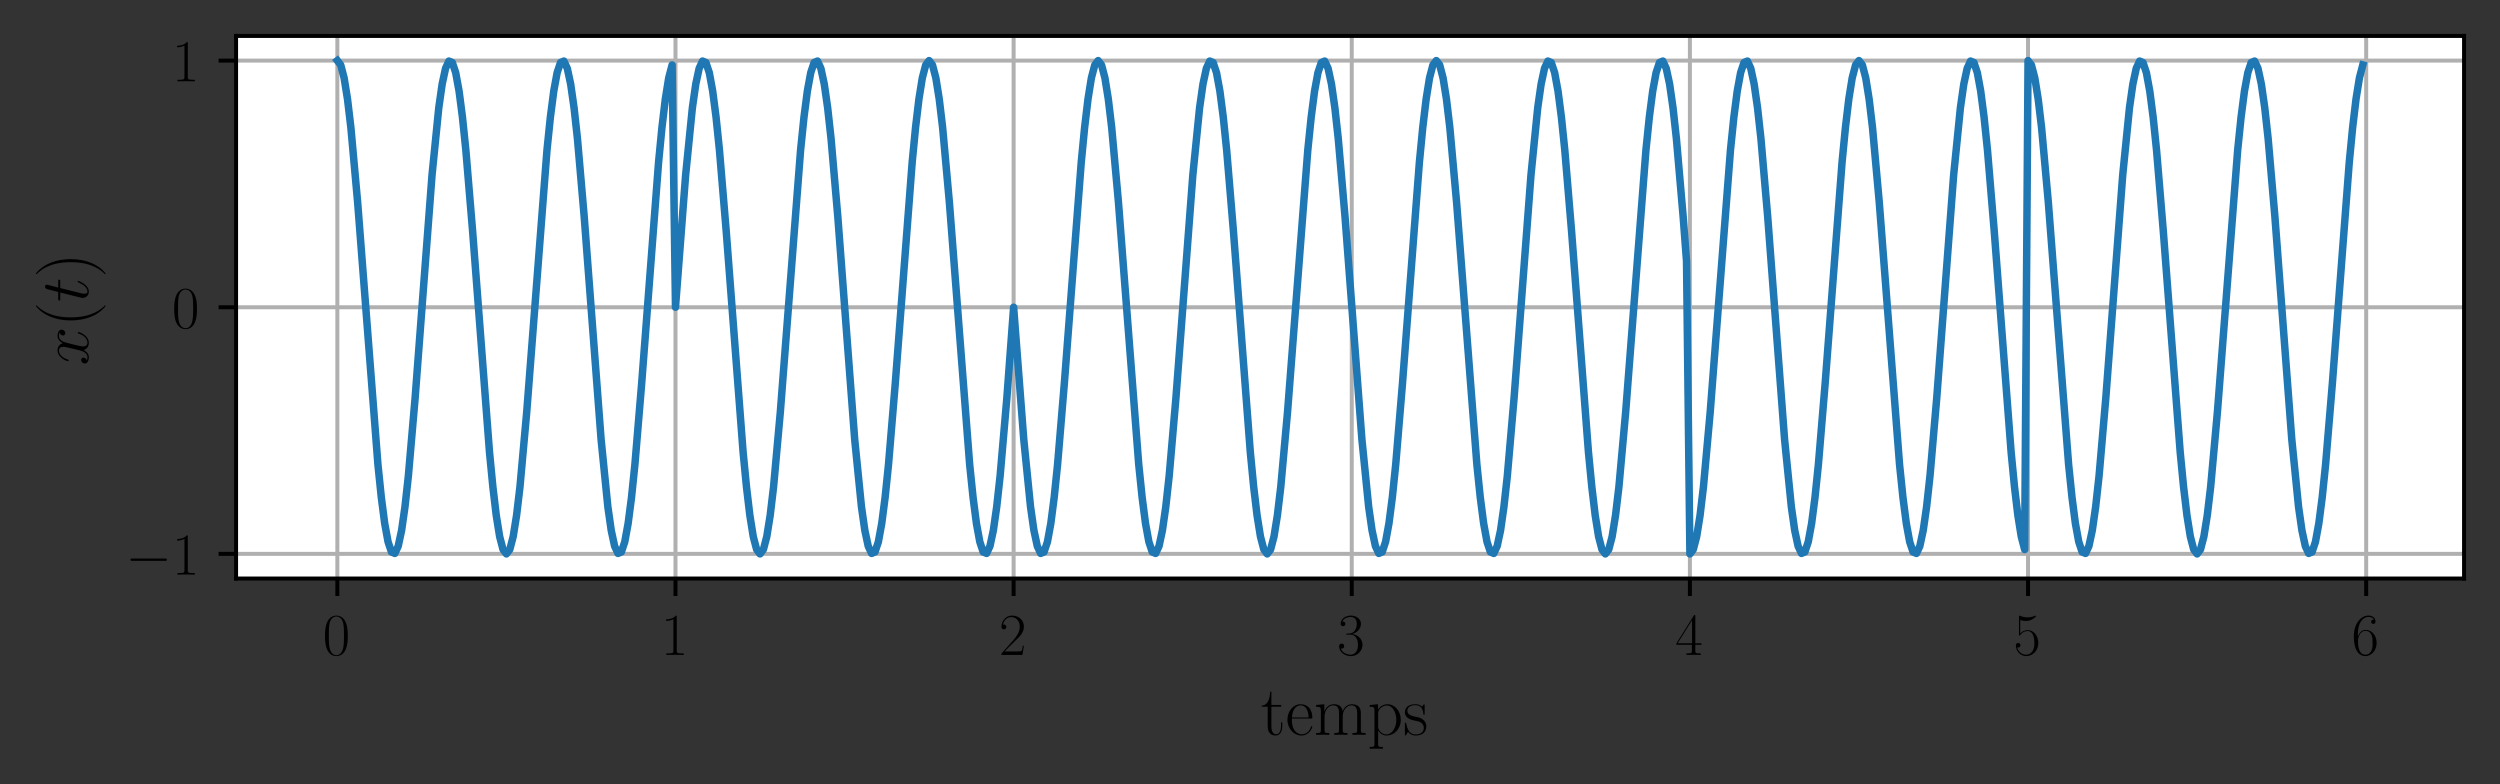 <?xml version="1.0" encoding="utf-8" standalone="no"?>
<!DOCTYPE svg PUBLIC "-//W3C//DTD SVG 1.1//EN"
  "http://www.w3.org/Graphics/SVG/1.1/DTD/svg11.dtd">
<!-- Created with matplotlib (https://matplotlib.org/) -->
<svg height="157.145pt" version="1.1" viewBox="0 0 500.899 157.145" width="500.899pt" xmlns="http://www.w3.org/2000/svg" xmlns:xlink="http://www.w3.org/1999/xlink">
 <rect x="0" y="0" width="500.899" height="157.145" fill="#333333" stroke="none"/>
 <defs>
  <style type="text/css">
*{stroke-linecap:butt;stroke-linejoin:round;}
  </style>
 </defs>
 <g id="figure_1">
  <g id="patch_1">
   <path d="M 0 157.145 
L 500.899 157.145 
L 500.899 0 
L 0 0 
z
" style="fill:none;"/>
  </g>
  <g id="axes_1">
   <g id="patch_2">
    <path d="M 47.299 115.92 
L 493.699 115.92 
L 493.699 7.2 
L 47.299 7.2 
z
" style="fill:#ffffff;"/>
   </g>
   <g id="matplotlib.axis_1">
    <g id="xtick_1">
     <g id="line2d_1">
      <path clip-path="url(#pb4abdd2459)" d="M 67.59 115.92 
L 67.59 7.2 
" style="fill:none;stroke:#b0b0b0;stroke-linecap:square;stroke-width:0.8;"/>
     </g>
     <g id="line2d_2">
      <defs>
       <path d="M 0 0 
L 0 3.5 
" id="m5f49a12b6d" style="stroke:#000000;stroke-width:0.8;"/>
      </defs>
      <g>
       <use style="stroke:#000000;stroke-width:0.8;" x="67.59" xlink:href="#m5f49a12b6d" y="115.92"/>
      </g>
     </g>
     <g id="text_1">
      <!-- $0$ -->
      <defs>
       <path d="M 42 31.844 
C 42 37.969 41.906 48.422 37.703 56.453 
C 34 63.484 28.094 66 22.906 66 
C 18.094 66 12 63.781 8.203 56.562 
C 4.203 49.016 3.797 39.672 3.797 31.844 
C 3.797 26.109 3.906 17.375 7 9.734 
C 11.297 -0.609 19 -2 22.906 -2 
C 27.5 -2 34.5 -0.109 38.594 9.438 
C 41.594 16.375 42 24.5 42 31.844 
z
M 22.906 -0.406 
C 16.5 -0.406 12.703 5.125 11.297 12.75 
C 10.203 18.688 10.203 27.328 10.203 32.953 
C 10.203 40.688 10.203 47.109 11.5 53.234 
C 13.406 61.781 19 64.391 22.906 64.391 
C 27 64.391 32.297 61.672 34.203 53.438 
C 35.5 47.719 35.594 40.984 35.594 32.953 
C 35.594 26.422 35.594 18.375 34.406 12.453 
C 32.297 1.5 26.406 -0.406 22.906 -0.406 
z
" id="CMR17-48"/>
      </defs>
      <g transform="translate(64.664 131.222)scale(0.12 -0.12)">
       <use transform="scale(0.996)" xlink:href="#CMR17-48"/>
      </g>
     </g>
    </g>
    <g id="xtick_2">
     <g id="line2d_3">
      <path clip-path="url(#pb4abdd2459)" d="M 135.339 115.92 
L 135.339 7.2 
" style="fill:none;stroke:#b0b0b0;stroke-linecap:square;stroke-width:0.8;"/>
     </g>
     <g id="line2d_4">
      <g>
       <use style="stroke:#000000;stroke-width:0.8;" x="135.339" xlink:href="#m5f49a12b6d" y="115.92"/>
      </g>
     </g>
     <g id="text_2">
      <!-- $1$ -->
      <defs>
       <path d="M 26.594 63.797 
C 26.594 65.891 26.5 66 25.094 66 
C 21.203 61.359 15.297 59.891 9.703 59.688 
C 9.406 59.688 8.906 59.688 8.797 59.5 
C 8.703 59.297 8.703 59.094 8.703 57 
C 11.797 57 17 57.594 21 59.984 
L 21 7.297 
C 21 3.797 20.797 2.594 12.203 2.594 
L 9.203 2.594 
L 9.203 0 
C 14 0.094 19 0.188 23.797 0.188 
C 28.594 0.188 33.594 0.094 38.406 0 
L 38.406 2.594 
L 35.406 2.594 
C 26.797 2.594 26.594 3.688 26.594 7.297 
z
" id="CMR17-49"/>
      </defs>
      <g transform="translate(132.413 131.222)scale(0.12 -0.12)">
       <use transform="scale(0.996)" xlink:href="#CMR17-49"/>
      </g>
     </g>
    </g>
    <g id="xtick_3">
     <g id="line2d_5">
      <path clip-path="url(#pb4abdd2459)" d="M 203.089 115.92 
L 203.089 7.2 
" style="fill:none;stroke:#b0b0b0;stroke-linecap:square;stroke-width:0.8;"/>
     </g>
     <g id="line2d_6">
      <g>
       <use style="stroke:#000000;stroke-width:0.8;" x="203.089" xlink:href="#m5f49a12b6d" y="115.92"/>
      </g>
     </g>
     <g id="text_3">
      <!-- $2$ -->
      <defs>
       <path d="M 41.703 15.469 
L 39.906 15.469 
C 38.906 8.391 38.094 7.188 37.703 6.594 
C 37.203 5.797 30 5.797 28.594 5.797 
L 9.406 5.797 
C 13 9.688 20 16.766 28.5 24.938 
C 34.594 30.719 41.703 37.5 41.703 47.391 
C 41.703 59.188 32.297 66 21.797 66 
C 10.797 66 4.094 56.297 4.094 47.297 
C 4.094 43.391 7 42.891 8.203 42.891 
C 9.203 42.891 12.203 43.484 12.203 46.984 
C 12.203 50.094 9.594 51 8.203 51 
C 7.594 51 7 50.891 6.594 50.688 
C 8.5 59.188 14.297 63.391 20.406 63.391 
C 29.094 63.391 34.797 56.5 34.797 47.391 
C 34.797 38.703 29.703 31.219 24 24.734 
L 4.094 2.297 
L 4.094 0 
L 39.297 0 
z
" id="CMR17-50"/>
      </defs>
      <g transform="translate(200.162 131.222)scale(0.12 -0.12)">
       <use transform="scale(0.996)" xlink:href="#CMR17-50"/>
      </g>
     </g>
    </g>
    <g id="xtick_4">
     <g id="line2d_7">
      <path clip-path="url(#pb4abdd2459)" d="M 270.838 115.92 
L 270.838 7.2 
" style="fill:none;stroke:#b0b0b0;stroke-linecap:square;stroke-width:0.8;"/>
     </g>
     <g id="line2d_8">
      <g>
       <use style="stroke:#000000;stroke-width:0.8;" x="270.838" xlink:href="#m5f49a12b6d" y="115.92"/>
      </g>
     </g>
     <g id="text_4">
      <!-- $3$ -->
      <defs>
       <path d="M 22.094 34 
C 31 34 34.906 26.141 34.906 17.094 
C 34.906 5.031 28.5 0.391 22.703 0.391 
C 17.406 0.391 8.797 3.016 6.094 10.797 
C 6.594 10.594 7.094 10.594 7.594 10.594 
C 10 10.594 11.797 12.188 11.797 14.797 
C 11.797 17.688 9.594 19 7.594 19 
C 5.906 19 3.297 18.188 3.297 14.484 
C 3.297 5.234 12.297 -2 22.906 -2 
C 34 -2 42.5 6.75 42.5 16.984 
C 42.5 26.844 34.5 34 25 35.094 
C 32.594 36.672 39.906 43.375 39.906 52.391 
C 39.906 60.25 32 66 23 66 
C 13.906 66 5.906 60.344 5.906 52.297 
C 5.906 48.797 8.5 48.188 9.797 48.188 
C 11.906 48.188 13.703 49.484 13.703 52.094 
C 13.703 54.688 11.906 56 9.797 56 
C 9.406 56 8.906 56 8.5 55.797 
C 11.406 62.484 19.297 63.688 22.797 63.688 
C 26.297 63.688 32.906 61.969 32.906 52.297 
C 32.906 49.484 32.5 44.547 29.094 40.219 
C 26.094 36.391 22.703 36.188 19.406 35.891 
C 18.906 35.891 16.594 35.688 16.203 35.688 
C 15.5 35.594 15.094 35.5 15.094 34.797 
C 15.094 34.094 15.203 34 17.203 34 
z
" id="CMR17-51"/>
      </defs>
      <g transform="translate(267.911 131.222)scale(0.12 -0.12)">
       <use transform="scale(0.996)" xlink:href="#CMR17-51"/>
      </g>
     </g>
    </g>
    <g id="xtick_5">
     <g id="line2d_9">
      <path clip-path="url(#pb4abdd2459)" d="M 338.587 115.92 
L 338.587 7.2 
" style="fill:none;stroke:#b0b0b0;stroke-linecap:square;stroke-width:0.8;"/>
     </g>
     <g id="line2d_10">
      <g>
       <use style="stroke:#000000;stroke-width:0.8;" x="338.587" xlink:href="#m5f49a12b6d" y="115.92"/>
      </g>
     </g>
     <g id="text_5">
      <!-- $4$ -->
      <defs>
       <path d="M 33.594 64.797 
C 33.594 66.891 33.5 67 31.703 67 
L 2 19.594 
L 2 17 
L 27.797 17 
L 27.797 7.188 
C 27.797 3.594 27.594 2.594 20.594 2.594 
L 18.703 2.594 
L 18.703 0 
C 21.906 0.188 27.297 0.188 30.703 0.188 
C 34.094 0.188 39.5 0.188 42.703 0 
L 42.703 2.594 
L 40.797 2.594 
C 33.797 2.594 33.594 3.594 33.594 7.188 
L 33.594 17 
L 43.797 17 
L 43.797 19.594 
L 33.594 19.594 
z
M 28.094 58.172 
L 28.094 19.594 
L 4 19.594 
z
" id="CMR17-52"/>
      </defs>
      <g transform="translate(335.661 131.222)scale(0.12 -0.12)">
       <use transform="scale(0.996)" xlink:href="#CMR17-52"/>
      </g>
     </g>
    </g>
    <g id="xtick_6">
     <g id="line2d_11">
      <path clip-path="url(#pb4abdd2459)" d="M 406.336 115.92 
L 406.336 7.2 
" style="fill:none;stroke:#b0b0b0;stroke-linecap:square;stroke-width:0.8;"/>
     </g>
     <g id="line2d_12">
      <g>
       <use style="stroke:#000000;stroke-width:0.8;" x="406.336" xlink:href="#m5f49a12b6d" y="115.92"/>
      </g>
     </g>
     <g id="text_6">
      <!-- $5$ -->
      <defs>
       <path d="M 11.406 58.594 
C 12.406 58.188 16.5 56.891 20.703 56.891 
C 30 56.891 35.094 61.891 38 64.688 
C 38 65.484 38 66 37.406 66 
C 37.297 66 37.094 66 36.297 65.594 
C 32.797 64.094 28.703 63 23.703 63 
C 20.703 63 16.203 63.359 11.297 65.484 
C 10.203 66 10 66 9.906 66 
C 9.406 66 9.297 65.891 9.297 63.906 
L 9.297 34.859 
C 9.297 33.016 9.297 32.5 10.297 32.5 
C 10.797 32.5 11 32.703 11.5 33.422 
C 14.703 38.047 19.094 40 24.094 40 
C 27.594 40 35.094 37.734 35.094 20.203 
C 35.094 16.984 35.094 11.188 32.094 6.594 
C 29.594 2.484 25.703 0.391 21.406 0.391 
C 14.797 0.391 8.094 4.984 6.297 12.688 
C 6.703 12.594 7.5 12.391 7.906 12.391 
C 9.203 12.391 11.703 13.094 11.703 16.188 
C 11.703 18.891 9.797 20 7.906 20 
C 5.594 20 4.094 18.594 4.094 15.797 
C 4.094 7.094 11 -2 21.594 -2 
C 31.906 -2 41.703 6.891 41.703 19.797 
C 41.703 32.094 33.906 41.594 24.203 41.594 
C 19.094 41.594 14.797 39.688 11.406 36 
z
" id="CMR17-53"/>
      </defs>
      <g transform="translate(403.41 131.222)scale(0.12 -0.12)">
       <use transform="scale(0.996)" xlink:href="#CMR17-53"/>
      </g>
     </g>
    </g>
    <g id="xtick_7">
     <g id="line2d_13">
      <path clip-path="url(#pb4abdd2459)" d="M 474.086 115.92 
L 474.086 7.2 
" style="fill:none;stroke:#b0b0b0;stroke-linecap:square;stroke-width:0.8;"/>
     </g>
     <g id="line2d_14">
      <g>
       <use style="stroke:#000000;stroke-width:0.8;" x="474.086" xlink:href="#m5f49a12b6d" y="115.92"/>
      </g>
     </g>
     <g id="text_7">
      <!-- $6$ -->
      <defs>
       <path d="M 10.594 34.344 
C 10.594 58 21.797 63.688 28.297 63.688 
C 30.406 63.688 35.5 63.266 37.5 59.094 
C 35.906 59.094 32.906 59.094 32.906 55.594 
C 32.906 52.891 35.094 52 36.5 52 
C 37.406 52 40.094 52.391 40.094 55.797 
C 40.094 62.297 35.094 66 28.203 66 
C 16.297 66 3.797 53.297 3.797 31.422 
C 3.797 4.016 15.094 -2 23.094 -2 
C 32.797 -2 42 6.734 42 20.234 
C 42 32.828 33.906 42 23.703 42 
C 17.594 42 13.094 37.969 10.594 30.922 
z
M 23.094 0.391 
C 10.797 0.391 10.797 18.938 10.797 22.656 
C 10.797 29.906 14.203 40.391 23.5 40.391 
C 25.203 40.391 30.094 40.391 33.406 33.438 
C 35.203 29.516 35.203 25.375 35.203 20.344 
C 35.203 14.906 35.203 10.875 33.094 6.844 
C 30.906 2.703 27.703 0.391 23.094 0.391 
z
" id="CMR17-54"/>
      </defs>
      <g transform="translate(471.159 131.222)scale(0.12 -0.12)">
       <use transform="scale(0.996)" xlink:href="#CMR17-54"/>
      </g>
     </g>
    </g>
    <g id="text_8">
     <!-- temps -->
     <defs>
      <path d="M 15.094 40.391 
L 29.094 40.391 
L 29.094 43 
L 15.094 43 
L 15.094 62 
L 13.297 62 
C 13.094 51.438 9.594 42.188 1.094 41.984 
L 1.094 40.391 
L 9.797 40.391 
L 9.797 12.156 
C 9.797 10.234 9.797 -1 21.406 -1 
C 27.297 -1 30.703 4.812 30.703 12.25 
L 30.703 17.984 
L 28.906 17.984 
L 28.906 12.344 
C 28.906 5.422 26.203 0.797 22 0.797 
C 19.094 0.797 15.094 2.797 15.094 11.953 
z
" id="CMR17-116"/>
      <path d="M 38.094 23.484 
C 38.5 23.891 38.5 24.094 38.5 25.094 
C 38.5 35.172 33.094 44 21.703 44 
C 11.094 44 2.703 33.984 2.703 21.781 
C 2.703 8.656 12.203 -1 22.797 -1 
C 34 -1 38.406 9.672 38.406 11.797 
C 38.406 12.5 37.797 12.5 37.594 12.5 
C 36.906 12.5 36.797 12.297 36.406 11.078 
C 34.203 4.219 28.703 0.797 23.5 0.797 
C 19.203 0.797 14.906 3.219 12.203 7.656 
C 9.094 12.797 9.094 18.75 9.094 23.484 
z
M 9.203 25 
C 9.906 39.234 17.594 42.391 21.594 42.391 
C 28.406 42.391 33 36.062 33.094 25 
z
" id="CMR17-101"/>
      <path d="M 67.594 30.531 
C 67.594 35.562 66.703 44 54.797 44 
C 48 44 43.297 39.375 41.5 33.953 
L 41.406 33.953 
C 40.203 42.188 34.297 44 28.703 44 
C 20.797 44 16.703 37.875 15.203 33.844 
L 15.094 33.844 
L 15.094 44 
L 3.297 42.891 
L 3.297 40.281 
C 9.203 40.281 10.094 39.688 10.094 34.859 
L 10.094 6.922 
C 10.094 3.094 9.703 2.594 3.297 2.594 
L 3.297 0 
C 5.703 0.188 10.094 0.188 12.703 0.188 
C 15.297 0.188 19.797 0.188 22.203 0 
L 22.203 2.594 
C 15.797 2.594 15.406 3 15.406 6.922 
L 15.406 26.219 
C 15.406 35.453 21 42.391 28 42.391 
C 35.406 42.391 36.203 35.766 36.203 30.938 
L 36.203 6.922 
C 36.203 3.094 35.797 2.594 29.406 2.594 
L 29.406 0 
C 31.797 0.188 36.203 0.188 38.797 0.188 
C 41.406 0.188 45.906 0.188 48.297 0 
L 48.297 2.594 
C 41.906 2.594 41.5 3 41.5 6.922 
L 41.5 26.219 
C 41.5 35.453 47.094 42.391 54.094 42.391 
C 61.5 42.391 62.297 35.766 62.297 30.938 
L 62.297 6.922 
C 62.297 3.094 61.906 2.594 55.5 2.594 
L 55.5 0 
C 57.906 0.188 62.297 0.188 64.906 0.188 
C 67.5 0.188 72 0.188 74.406 0 
L 74.406 2.594 
C 68 2.594 67.594 3 67.594 6.922 
z
" id="CMR17-109"/>
      <path d="M 22 -17.406 
C 15.594 -17.406 15.203 -17 15.203 -13.031 
L 15.203 5.938 
C 18.094 1.703 22.297 -1 27.594 -1 
C 37.594 -1 47.703 7.859 47.703 21.594 
C 47.703 34.312 39 44 28.703 44 
C 22.703 44 17.797 40.672 15 36.641 
L 15 44 
L 3.094 42.891 
L 3.094 40.266 
C 9 40.266 9.906 39.672 9.906 34.812 
L 9.906 -13.031 
C 9.906 -16.891 9.5 -17.406 3.094 -17.406 
L 3.094 -20 
C 5.5 -19.812 9.906 -19.812 12.5 -19.812 
C 15.094 -19.812 19.594 -19.812 22 -20 
z
M 15.203 31.484 
C 15.203 32.906 15.203 35.016 19.094 38.766 
C 19.594 39.156 23 42.188 28 42.188 
C 35.297 42.188 41.297 33 41.297 21.5 
C 41.297 9.984 34.906 0.594 27 0.594 
C 23.406 0.594 19.5 2.312 16.5 7.047 
C 15.203 9.281 15.203 9.875 15.203 11.5 
z
" id="CMR17-112"/>
      <path d="M 30.906 42 
C 30.906 43.797 30.797 43.891 30.203 43.891 
C 29.797 43.891 29.703 43.797 28.5 42.297 
C 28.203 41.891 27.297 40.891 27 40.5 
C 23.797 43.891 19.297 44 17.594 44 
C 6.5 44 2.5 38.188 2.5 32.391 
C 2.5 23.391 12.703 21.297 15.594 20.688 
C 21.906 19.391 24.094 19 26.203 17.188 
C 27.5 16 29.703 13.797 29.703 10.188 
C 29.703 6 27.297 0.594 18.094 0.594 
C 9.406 0.594 6.297 7.188 4.5 16 
C 4.203 17.391 4.203 17.5 3.406 17.5 
C 2.594 17.5 2.5 17.391 2.5 15.391 
L 2.5 1 
C 2.5 -0.812 2.594 -0.906 3.203 -0.906 
C 3.703 -0.906 3.797 -0.812 4.297 0 
C 4.906 0.891 6.406 3.297 7 4.297 
C 9 1.594 12.5 -1 18.094 -1 
C 28 -1 33.297 4.391 33.297 12.188 
C 33.297 17.297 30.594 20 29.297 21.188 
C 26.297 24.297 22.797 25 18.594 25.797 
C 13.094 27 6.094 28.391 6.094 34.5 
C 6.094 37.094 7.5 42.594 17.594 42.594 
C 28.297 42.594 28.906 32.594 29.094 29.391 
C 29.203 28.891 29.703 28.797 30 28.797 
C 30.906 28.797 30.906 29.094 30.906 30.797 
z
" id="CMR17-115"/>
     </defs>
     <g transform="translate(252.631 147.233)scale(0.14 -0.14)">
      <use transform="scale(0.996)" xlink:href="#CMR17-116"/>
      <use transform="translate(35.281 0)scale(0.996)" xlink:href="#CMR17-101"/>
      <use transform="translate(75.766 0)scale(0.996)" xlink:href="#CMR17-109"/>
      <use transform="translate(152.686 0)scale(0.996)" xlink:href="#CMR17-112"/>
      <use transform="translate(203.581 0)scale(0.996)" xlink:href="#CMR17-115"/>
     </g>
    </g>
   </g>
   <g id="matplotlib.axis_2">
    <g id="ytick_1">
     <g id="line2d_15">
      <path clip-path="url(#pb4abdd2459)" d="M 47.299 110.978 
L 493.699 110.978 
" style="fill:none;stroke:#b0b0b0;stroke-linecap:square;stroke-width:0.8;"/>
     </g>
     <g id="line2d_16">
      <defs>
       <path d="M 0 0 
L -3.5 0 
" id="mb2ef4671ca" style="stroke:#000000;stroke-width:0.8;"/>
      </defs>
      <g>
       <use style="stroke:#000000;stroke-width:0.8;" x="47.299" xlink:href="#mb2ef4671ca" y="110.978"/>
      </g>
     </g>
     <g id="text_9">
      <!-- $-1$ -->
      <defs>
       <path d="M 65.906 23 
C 67.594 23 69.406 23 69.406 25 
C 69.406 27 67.594 27 65.906 27 
L 11.797 27 
C 10.094 27 8.297 27 8.297 25 
C 8.297 23 10.094 23 11.797 23 
z
" id="CMSY10-0"/>
      </defs>
      <g transform="translate(25.148 115.129)scale(0.12 -0.12)">
       <use transform="scale(0.996)" xlink:href="#CMSY10-0"/>
       <use transform="translate(77.487 0)scale(0.996)" xlink:href="#CMR17-49"/>
      </g>
     </g>
    </g>
    <g id="ytick_2">
     <g id="line2d_17">
      <path clip-path="url(#pb4abdd2459)" d="M 47.299 61.56 
L 493.699 61.56 
" style="fill:none;stroke:#b0b0b0;stroke-linecap:square;stroke-width:0.8;"/>
     </g>
     <g id="line2d_18">
      <g>
       <use style="stroke:#000000;stroke-width:0.8;" x="47.299" xlink:href="#mb2ef4671ca" y="61.56"/>
      </g>
     </g>
     <g id="text_10">
      <!-- $0$ -->
      <g transform="translate(34.446 65.711)scale(0.12 -0.12)">
       <use transform="scale(0.996)" xlink:href="#CMR17-48"/>
      </g>
     </g>
    </g>
    <g id="ytick_3">
     <g id="line2d_19">
      <path clip-path="url(#pb4abdd2459)" d="M 47.299 12.142 
L 493.699 12.142 
" style="fill:none;stroke:#b0b0b0;stroke-linecap:square;stroke-width:0.8;"/>
     </g>
     <g id="line2d_20">
      <g>
       <use style="stroke:#000000;stroke-width:0.8;" x="47.299" xlink:href="#mb2ef4671ca" y="12.142"/>
      </g>
     </g>
     <g id="text_11">
      <!-- $1$ -->
      <g transform="translate(34.446 16.293)scale(0.12 -0.12)">
       <use transform="scale(0.996)" xlink:href="#CMR17-49"/>
      </g>
     </g>
    </g>
    <g id="text_12">
     <!-- $x(t)$ -->
     <defs>
      <path d="M 47.406 41 
C 44.203 40.391 43 37.984 43 36.094 
C 43 33.688 44.906 32.891 46.297 32.891 
C 49.297 32.891 51.406 35.484 51.406 38.188 
C 51.406 42.094 46.594 44 42.406 44 
C 36.297 44 32.906 38.297 32 36.391 
C 29.703 43.594 23.5 44 21.703 44 
C 11.5 44 6.094 31.141 6.094 28.891 
C 6.094 28.484 6.5 27.969 7.203 27.969 
C 8 27.969 8.203 28.578 8.406 28.984 
C 11.797 40.188 18.5 41.984 21.406 41.984 
C 25.906 41.984 26.797 38.094 26.797 35.688 
C 26.797 33.484 26.203 31.141 25 26.219 
L 21.594 12.156 
C 20.094 6.094 17.203 1 11.906 1 
C 11.406 1 8.906 1 6.797 1.969 
C 10.406 2.594 11.203 5.594 11.203 6.797 
C 11.203 8.797 9.703 10 7.797 10 
C 5.406 10 2.797 7.891 2.797 4.688 
C 2.797 0.891 7.5 -1 11.797 -1 
C 16.594 -1 20 2.391 22.094 6.484 
C 23.703 1 28.703 -1 32.406 -1 
C 42.594 -1 48 11.734 48 14 
C 48 14.516 47.594 14.922 47 14.922 
C 46.094 14.922 46 14.406 45.703 13.594 
C 43 4.688 37.203 1 32.703 1 
C 29.203 1 27.297 3.188 27.297 7.297 
C 27.297 9.484 27.703 11.125 29.297 17.906 
L 32.797 31.859 
C 34.297 37.891 37.703 41.984 42.297 41.984 
C 42.5 41.984 45.297 41.984 47.406 41 
z
" id="CMMI12-120"/>
      <path d="M 30.594 -24.406 
C 30.594 -24.312 30.594 -24.109 30.297 -23.812 
C 25.703 -19.109 13.406 -6.297 13.406 24.938 
C 13.406 56.172 25.5 68.875 30.406 73.891 
C 30.406 73.984 30.594 74.188 30.594 74.484 
C 30.594 74.797 30.297 75 29.906 75 
C 28.797 75 20.297 67.578 15.406 56.562 
C 10.406 45.453 9 34.656 9 25.047 
C 9 17.828 9.703 5.625 15.703 -7.297 
C 20.5 -17.703 28.703 -25 29.906 -25 
C 30.406 -25 30.594 -24.812 30.594 -24.406 
z
" id="CMR17-40"/>
      <path d="M 20.094 40.094 
L 29.297 40.094 
C 31.203 40.094 32.203 40.094 32.203 41.891 
C 32.203 43 31.594 43 29.594 43 
L 20.797 43 
L 24.5 57.25 
C 24.906 58.625 24.906 58.812 24.906 59.5 
C 24.906 61.094 23.594 62 22.297 62 
C 21.5 62 19.203 61.688 18.406 58.531 
L 14.5 43 
L 5.094 43 
C 3.094 43 2.203 43 2.203 41.094 
C 2.203 40.094 2.906 40.094 4.797 40.094 
L 13.703 40.094 
L 7.094 13.766 
C 6.297 10.266 6 9.266 6 7.969 
C 6 3.281 9.297 -1 14.906 -1 
C 25 -1 30.406 13.562 30.406 14.266 
C 30.406 14.859 30 15.156 29.406 15.156 
C 29.203 15.156 28.797 15.156 28.594 14.75 
C 28.5 14.656 28.406 14.562 27.703 12.969 
C 25.594 7.969 21 1 15.203 1 
C 12.203 1 12 3.484 12 5.688 
C 12 5.781 12 7.672 12.297 8.875 
z
" id="CMMI12-116"/>
      <path d="M 26.297 24.938 
C 26.297 32.141 25.594 44.359 19.594 57.266 
C 14.797 67.688 6.594 75 5.406 75 
C 5.094 75 4.703 74.891 4.703 74.391 
C 4.703 74.188 4.797 74.094 4.906 73.891 
C 9.703 68.875 21.906 56.172 21.906 25.047 
C 21.906 -6.188 9.797 -18.906 4.906 -23.906 
C 4.797 -24.109 4.703 -24.203 4.703 -24.406 
C 4.703 -24.906 5.094 -25 5.406 -25 
C 6.5 -25 15 -17.609 19.906 -6.594 
C 24.906 4.516 26.297 15.328 26.297 24.938 
z
" id="CMR17-41"/>
     </defs>
     <g transform="translate(17.661 73.217)rotate(-90)scale(0.14 -0.14)">
      <use transform="scale(0.996)" xlink:href="#CMMI12-120"/>
      <use transform="translate(55.434 0)scale(0.996)" xlink:href="#CMR17-40"/>
      <use transform="translate(90.715 0)scale(0.996)" xlink:href="#CMMI12-116"/>
      <use transform="translate(125.941 0)scale(0.996)" xlink:href="#CMR17-41"/>
     </g>
    </g>
   </g>
   <g id="line2d_21">
    <path clip-path="url(#pb4abdd2459)" d="M 67.59 12.142 
L 68.268 13.017 
L 68.945 15.612 
L 69.623 19.835 
L 70.3 25.536 
L 71.655 40.519 
L 75.72 93.06 
L 76.397 99.637 
L 77.075 104.865 
L 77.752 108.559 
L 78.43 110.589 
L 79.107 110.881 
L 79.785 109.426 
L 80.462 106.275 
L 81.14 101.54 
L 81.817 95.389 
L 83.172 79.752 
L 86.56 35.08 
L 87.915 21.58 
L 88.592 16.845 
L 89.27 13.694 
L 89.947 12.239 
L 90.625 12.531 
L 91.302 14.561 
L 91.98 18.255 
L 92.657 23.483 
L 93.335 30.06 
L 94.69 46.289 
L 98.077 90.607 
L 98.755 97.584 
L 99.432 103.285 
L 100.11 107.508 
L 100.787 110.103 
L 101.465 110.978 
L 102.142 110.103 
L 102.82 107.508 
L 103.497 103.285 
L 104.175 97.584 
L 105.53 82.601 
L 109.595 30.06 
L 110.272 23.483 
L 110.95 18.255 
L 111.627 14.561 
L 112.305 12.531 
L 112.982 12.239 
L 113.66 13.694 
L 114.337 16.845 
L 115.015 21.58 
L 115.692 27.731 
L 117.047 43.368 
L 120.435 88.04 
L 121.79 101.54 
L 122.467 106.275 
L 123.144 109.426 
L 123.822 110.881 
L 124.499 110.589 
L 125.177 108.559 
L 125.854 104.865 
L 126.532 99.637 
L 127.209 93.06 
L 128.564 76.831 
L 131.952 32.513 
L 132.629 25.536 
L 133.307 19.835 
L 133.984 15.612 
L 134.662 13.017 
L 135.339 61.56 
L 137.372 35.08 
L 138.727 21.58 
L 139.404 16.845 
L 140.082 13.694 
L 140.759 12.239 
L 141.437 12.531 
L 142.114 14.561 
L 142.792 18.255 
L 143.469 23.483 
L 144.147 30.06 
L 145.502 46.289 
L 148.889 90.607 
L 149.567 97.584 
L 150.244 103.285 
L 150.922 107.508 
L 151.599 110.103 
L 152.277 110.978 
L 152.954 110.103 
L 153.632 107.508 
L 154.309 103.285 
L 154.987 97.584 
L 156.342 82.601 
L 160.407 30.06 
L 161.084 23.483 
L 161.762 18.255 
L 162.439 14.561 
L 163.117 12.531 
L 163.794 12.239 
L 164.472 13.694 
L 165.149 16.845 
L 165.827 21.58 
L 166.504 27.731 
L 167.859 43.368 
L 171.246 88.04 
L 172.601 101.54 
L 173.279 106.275 
L 173.956 109.426 
L 174.634 110.881 
L 175.311 110.589 
L 175.989 108.559 
L 176.666 104.865 
L 177.344 99.637 
L 178.021 93.06 
L 179.376 76.831 
L 182.764 32.513 
L 183.441 25.536 
L 184.119 19.835 
L 184.796 15.612 
L 185.474 13.017 
L 186.151 12.142 
L 186.829 13.017 
L 187.506 15.612 
L 188.184 19.835 
L 188.861 25.536 
L 190.216 40.519 
L 194.281 93.06 
L 194.959 99.637 
L 195.636 104.865 
L 196.314 108.559 
L 196.991 110.589 
L 197.669 110.881 
L 198.346 109.426 
L 199.024 106.275 
L 199.701 101.54 
L 200.379 95.389 
L 201.734 79.752 
L 203.089 61.56 
L 205.121 88.04 
L 206.476 101.54 
L 207.154 106.275 
L 207.831 109.426 
L 208.509 110.881 
L 209.186 110.589 
L 209.864 108.559 
L 210.541 104.865 
L 211.219 99.637 
L 211.896 93.06 
L 213.251 76.831 
L 216.638 32.513 
L 217.316 25.536 
L 217.993 19.835 
L 218.671 15.612 
L 219.348 13.017 
L 220.026 12.142 
L 220.703 13.017 
L 221.381 15.612 
L 222.058 19.835 
L 222.736 25.536 
L 224.091 40.519 
L 228.156 93.06 
L 228.833 99.637 
L 229.511 104.865 
L 230.188 108.559 
L 230.866 110.589 
L 231.543 110.881 
L 232.221 109.426 
L 232.898 106.275 
L 233.576 101.54 
L 234.253 95.389 
L 235.608 79.752 
L 238.996 35.08 
L 240.351 21.58 
L 241.028 16.845 
L 241.706 13.694 
L 242.383 12.239 
L 243.061 12.531 
L 243.738 14.561 
L 244.416 18.255 
L 245.093 23.483 
L 245.771 30.06 
L 247.126 46.289 
L 250.513 90.607 
L 251.191 97.584 
L 251.868 103.285 
L 252.546 107.508 
L 253.223 110.103 
L 253.901 110.978 
L 254.578 110.103 
L 255.256 107.508 
L 255.933 103.285 
L 256.611 97.584 
L 257.966 82.601 
L 262.031 30.06 
L 262.708 23.483 
L 263.386 18.255 
L 264.063 14.561 
L 264.74 12.531 
L 265.418 12.239 
L 266.095 13.694 
L 266.773 16.845 
L 267.45 21.58 
L 268.128 27.731 
L 269.483 43.368 
L 272.87 88.04 
L 274.225 101.54 
L 274.903 106.275 
L 275.58 109.426 
L 276.258 110.881 
L 276.935 110.589 
L 277.613 108.559 
L 278.29 104.865 
L 278.968 99.637 
L 279.645 93.06 
L 281 76.831 
L 284.388 32.513 
L 285.065 25.536 
L 285.743 19.835 
L 286.42 15.612 
L 287.098 13.017 
L 287.775 12.142 
L 288.453 13.017 
L 289.13 15.612 
L 289.808 19.835 
L 290.485 25.536 
L 291.84 40.519 
L 295.905 93.06 
L 296.583 99.637 
L 297.26 104.865 
L 297.938 108.559 
L 298.615 110.589 
L 299.293 110.881 
L 299.97 109.426 
L 300.648 106.275 
L 301.325 101.54 
L 302.003 95.389 
L 303.358 79.752 
L 306.745 35.08 
L 308.1 21.58 
L 308.778 16.845 
L 309.455 13.694 
L 310.133 12.239 
L 310.81 12.531 
L 311.487 14.561 
L 312.165 18.255 
L 312.842 23.483 
L 313.52 30.06 
L 314.875 46.289 
L 318.262 90.607 
L 318.94 97.584 
L 319.617 103.285 
L 320.295 107.508 
L 320.972 110.103 
L 321.65 110.978 
L 322.327 110.103 
L 323.005 107.508 
L 323.682 103.285 
L 324.36 97.584 
L 325.715 82.601 
L 329.78 30.06 
L 330.457 23.483 
L 331.135 18.255 
L 331.812 14.561 
L 332.49 12.531 
L 333.167 12.239 
L 333.845 13.694 
L 334.522 16.845 
L 335.2 21.58 
L 335.877 27.731 
L 337.232 43.368 
L 337.91 52.3 
L 338.587 110.978 
L 339.265 110.103 
L 339.942 107.508 
L 340.62 103.285 
L 341.297 97.584 
L 342.652 82.601 
L 346.717 30.06 
L 347.395 23.483 
L 348.072 18.255 
L 348.75 14.561 
L 349.427 12.531 
L 350.105 12.239 
L 350.782 13.694 
L 351.46 16.845 
L 352.137 21.58 
L 352.815 27.731 
L 354.17 43.368 
L 357.557 88.04 
L 358.912 101.54 
L 359.589 106.275 
L 360.267 109.426 
L 360.944 110.881 
L 361.622 110.589 
L 362.299 108.559 
L 362.977 104.865 
L 363.654 99.637 
L 364.332 93.06 
L 365.687 76.831 
L 369.074 32.513 
L 369.752 25.536 
L 370.429 19.835 
L 371.107 15.612 
L 371.784 13.017 
L 372.462 12.142 
L 373.139 13.017 
L 373.817 15.612 
L 374.494 19.835 
L 375.172 25.536 
L 376.527 40.519 
L 380.592 93.06 
L 381.269 99.637 
L 381.947 104.865 
L 382.624 108.559 
L 383.302 110.589 
L 383.979 110.881 
L 384.657 109.426 
L 385.334 106.275 
L 386.012 101.54 
L 386.689 95.389 
L 388.044 79.752 
L 391.432 35.08 
L 392.787 21.58 
L 393.464 16.845 
L 394.142 13.694 
L 394.819 12.239 
L 395.497 12.531 
L 396.174 14.561 
L 396.852 18.255 
L 397.529 23.483 
L 398.207 30.06 
L 399.562 46.289 
L 402.949 90.607 
L 403.627 97.584 
L 404.304 103.285 
L 404.981 107.508 
L 405.659 110.103 
L 406.336 12.142 
L 407.014 13.017 
L 407.691 15.612 
L 408.369 19.835 
L 409.046 25.536 
L 410.401 40.519 
L 414.466 93.06 
L 415.144 99.637 
L 415.821 104.865 
L 416.499 108.559 
L 417.176 110.589 
L 417.854 110.881 
L 418.531 109.426 
L 419.209 106.275 
L 419.886 101.54 
L 420.564 95.389 
L 421.919 79.752 
L 425.306 35.08 
L 426.661 21.58 
L 427.339 16.845 
L 428.016 13.694 
L 428.694 12.239 
L 429.371 12.531 
L 430.049 14.561 
L 430.726 18.255 
L 431.404 23.483 
L 432.081 30.06 
L 433.436 46.289 
L 436.824 90.607 
L 437.501 97.584 
L 438.179 103.285 
L 438.856 107.508 
L 439.534 110.103 
L 440.211 110.978 
L 440.889 110.103 
L 441.566 107.508 
L 442.244 103.285 
L 442.921 97.584 
L 444.276 82.601 
L 448.341 30.06 
L 449.019 23.483 
L 449.696 18.255 
L 450.374 14.561 
L 451.051 12.531 
L 451.728 12.239 
L 452.406 13.694 
L 453.083 16.845 
L 453.761 21.58 
L 454.438 27.731 
L 455.793 43.368 
L 459.181 88.04 
L 460.536 101.54 
L 461.213 106.275 
L 461.891 109.426 
L 462.568 110.881 
L 463.246 110.589 
L 463.923 108.559 
L 464.601 104.865 
L 465.278 99.637 
L 465.956 93.06 
L 467.311 76.831 
L 470.698 32.513 
L 471.376 25.536 
L 472.053 19.835 
L 472.731 15.612 
L 473.408 13.017 
L 473.408 13.017 
" style="fill:none;stroke:#1f77b4;stroke-linecap:square;stroke-width:1.5;"/>
   </g>
   <g id="patch_3">
    <path d="M 47.299 115.92 
L 47.299 7.2 
" style="fill:none;stroke:#000000;stroke-linecap:square;stroke-linejoin:miter;stroke-width:0.8;"/>
   </g>
   <g id="patch_4">
    <path d="M 493.699 115.92 
L 493.699 7.2 
" style="fill:none;stroke:#000000;stroke-linecap:square;stroke-linejoin:miter;stroke-width:0.8;"/>
   </g>
   <g id="patch_5">
    <path d="M 47.299 115.92 
L 493.699 115.92 
" style="fill:none;stroke:#000000;stroke-linecap:square;stroke-linejoin:miter;stroke-width:0.8;"/>
   </g>
   <g id="patch_6">
    <path d="M 47.299 7.2 
L 493.699 7.2 
" style="fill:none;stroke:#000000;stroke-linecap:square;stroke-linejoin:miter;stroke-width:0.8;"/>
   </g>
  </g>
 </g>
 <defs>
  <clipPath id="pb4abdd2459">
   <rect height="108.72" width="446.4" x="47.299" y="7.2"/>
  </clipPath>
 </defs>
</svg>
